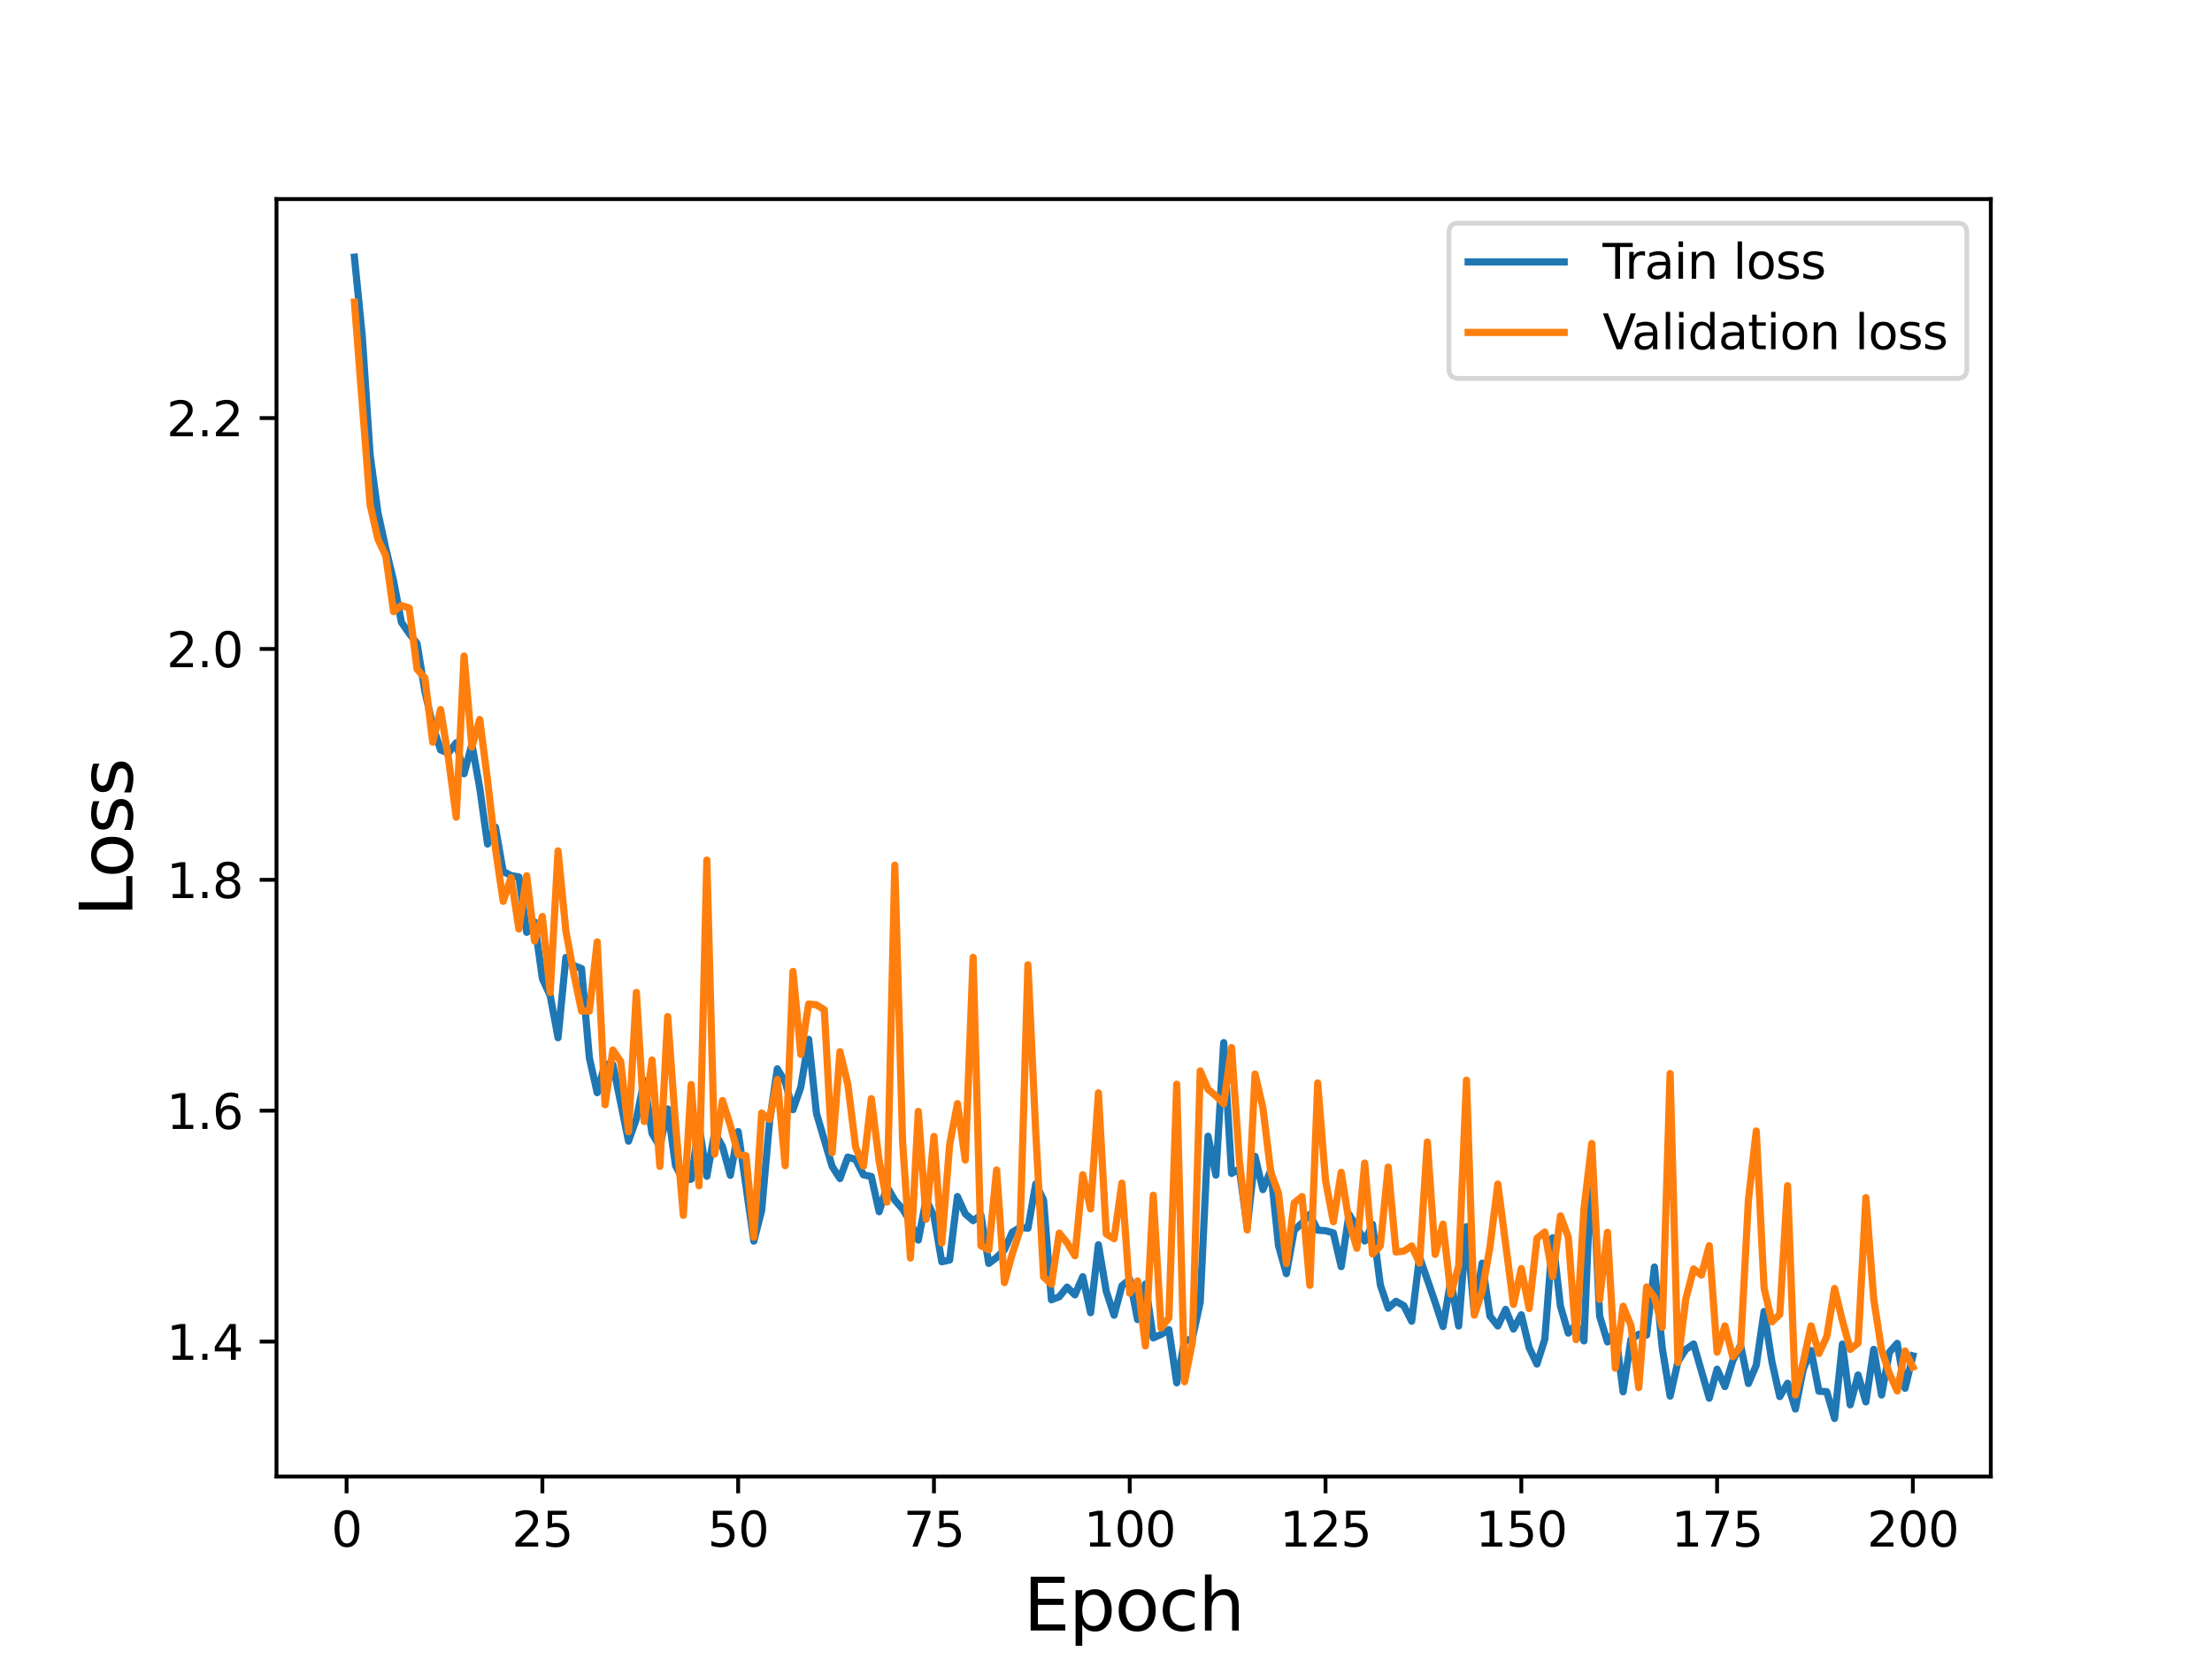 <?xml version="1.0" encoding="utf-8" standalone="no"?>
<!DOCTYPE svg PUBLIC "-//W3C//DTD SVG 1.1//EN"
  "http://www.w3.org/Graphics/SVG/1.1/DTD/svg11.dtd">
<svg height="345.6pt" version="1.1" viewBox="0 0 460.8 345.6" width="460.8pt" xmlns="http://www.w3.org/2000/svg" xmlns:xlink="http://www.w3.org/1999/xlink">
 <defs>
  <style type="text/css">*{stroke-linecap:butt;stroke-linejoin:round;}</style>
 </defs>
 <g id="figure_1">
  <g id="patch_1">
   <path d="M 0 345.6 
L 460.8 345.6 
L 460.8 0 
L 0 0 
z
" style="fill:#ffffff;"/>
  </g>
  <g id="axes_1">
   <g id="patch_2">
    <path d="M 57.6 307.584 
L 414.72 307.584 
L 414.72 41.472 
L 57.6 41.472 
z
" style="fill:#ffffff;"/>
   </g>
   <g id="matplotlib.axis_1">
    <g id="xtick_1">
     <g id="line2d_1">
      <defs>
       <path d="M 0 0 
L 0 3.5 
" id="m465b3ae6b0" style="stroke:#000000;stroke-width:0.8;"/>
      </defs>
      <g>
       <use style="stroke:#000000;stroke-width:0.8;" x="72.201" xlink:href="#m465b3ae6b0" y="307.584"/>
      </g>
     </g>
     <g id="text_1">
      <!-- 0 -->
      <g transform="translate(69.02 322.182)scale(0.1 -0.1)">
       <defs>
        <path d="M 2034 4250 
Q 1547 4250 1301 3770 
Q 1056 3291 1056 2328 
Q 1056 1369 1301 889 
Q 1547 409 2034 409 
Q 2525 409 2770 889 
Q 3016 1369 3016 2328 
Q 3016 3291 2770 3770 
Q 2525 4250 2034 4250 
z
M 2034 4750 
Q 2819 4750 3233 4129 
Q 3647 3509 3647 2328 
Q 3647 1150 3233 529 
Q 2819 -91 2034 -91 
Q 1250 -91 836 529 
Q 422 1150 422 2328 
Q 422 3509 836 4129 
Q 1250 4750 2034 4750 
z
" id="DejaVuSans-30" transform="scale(0.016)"/>
       </defs>
       <use xlink:href="#DejaVuSans-30"/>
      </g>
     </g>
    </g>
    <g id="xtick_2">
     <g id="line2d_2">
      <g>
       <use style="stroke:#000000;stroke-width:0.8;" x="112.987" xlink:href="#m465b3ae6b0" y="307.584"/>
      </g>
     </g>
     <g id="text_2">
      <!-- 25 -->
      <g transform="translate(106.625 322.182)scale(0.1 -0.1)">
       <defs>
        <path d="M 1228 531 
L 3431 531 
L 3431 0 
L 469 0 
L 469 531 
Q 828 903 1448 1529 
Q 2069 2156 2228 2338 
Q 2531 2678 2651 2914 
Q 2772 3150 2772 3378 
Q 2772 3750 2511 3984 
Q 2250 4219 1831 4219 
Q 1534 4219 1204 4116 
Q 875 4013 500 3803 
L 500 4441 
Q 881 4594 1212 4672 
Q 1544 4750 1819 4750 
Q 2544 4750 2975 4387 
Q 3406 4025 3406 3419 
Q 3406 3131 3298 2873 
Q 3191 2616 2906 2266 
Q 2828 2175 2409 1742 
Q 1991 1309 1228 531 
z
" id="DejaVuSans-32" transform="scale(0.016)"/>
        <path d="M 691 4666 
L 3169 4666 
L 3169 4134 
L 1269 4134 
L 1269 2991 
Q 1406 3038 1543 3061 
Q 1681 3084 1819 3084 
Q 2600 3084 3056 2656 
Q 3513 2228 3513 1497 
Q 3513 744 3044 326 
Q 2575 -91 1722 -91 
Q 1428 -91 1123 -41 
Q 819 9 494 109 
L 494 744 
Q 775 591 1075 516 
Q 1375 441 1709 441 
Q 2250 441 2565 725 
Q 2881 1009 2881 1497 
Q 2881 1984 2565 2268 
Q 2250 2553 1709 2553 
Q 1456 2553 1204 2497 
Q 953 2441 691 2322 
L 691 4666 
z
" id="DejaVuSans-35" transform="scale(0.016)"/>
       </defs>
       <use xlink:href="#DejaVuSans-32"/>
       <use x="63.623" xlink:href="#DejaVuSans-35"/>
      </g>
     </g>
    </g>
    <g id="xtick_3">
     <g id="line2d_3">
      <g>
       <use style="stroke:#000000;stroke-width:0.8;" x="153.773" xlink:href="#m465b3ae6b0" y="307.584"/>
      </g>
     </g>
     <g id="text_3">
      <!-- 50 -->
      <g transform="translate(147.41 322.182)scale(0.1 -0.1)">
       <use xlink:href="#DejaVuSans-35"/>
       <use x="63.623" xlink:href="#DejaVuSans-30"/>
      </g>
     </g>
    </g>
    <g id="xtick_4">
     <g id="line2d_4">
      <g>
       <use style="stroke:#000000;stroke-width:0.8;" x="194.559" xlink:href="#m465b3ae6b0" y="307.584"/>
      </g>
     </g>
     <g id="text_4">
      <!-- 75 -->
      <g transform="translate(188.196 322.182)scale(0.1 -0.1)">
       <defs>
        <path d="M 525 4666 
L 3525 4666 
L 3525 4397 
L 1831 0 
L 1172 0 
L 2766 4134 
L 525 4134 
L 525 4666 
z
" id="DejaVuSans-37" transform="scale(0.016)"/>
       </defs>
       <use xlink:href="#DejaVuSans-37"/>
       <use x="63.623" xlink:href="#DejaVuSans-35"/>
      </g>
     </g>
    </g>
    <g id="xtick_5">
     <g id="line2d_5">
      <g>
       <use style="stroke:#000000;stroke-width:0.8;" x="235.344" xlink:href="#m465b3ae6b0" y="307.584"/>
      </g>
     </g>
     <g id="text_5">
      <!-- 100 -->
      <g transform="translate(225.801 322.182)scale(0.1 -0.1)">
       <defs>
        <path d="M 794 531 
L 1825 531 
L 1825 4091 
L 703 3866 
L 703 4441 
L 1819 4666 
L 2450 4666 
L 2450 531 
L 3481 531 
L 3481 0 
L 794 0 
L 794 531 
z
" id="DejaVuSans-31" transform="scale(0.016)"/>
       </defs>
       <use xlink:href="#DejaVuSans-31"/>
       <use x="63.623" xlink:href="#DejaVuSans-30"/>
       <use x="127.246" xlink:href="#DejaVuSans-30"/>
      </g>
     </g>
    </g>
    <g id="xtick_6">
     <g id="line2d_6">
      <g>
       <use style="stroke:#000000;stroke-width:0.8;" x="276.13" xlink:href="#m465b3ae6b0" y="307.584"/>
      </g>
     </g>
     <g id="text_6">
      <!-- 125 -->
      <g transform="translate(266.586 322.182)scale(0.1 -0.1)">
       <use xlink:href="#DejaVuSans-31"/>
       <use x="63.623" xlink:href="#DejaVuSans-32"/>
       <use x="127.246" xlink:href="#DejaVuSans-35"/>
      </g>
     </g>
    </g>
    <g id="xtick_7">
     <g id="line2d_7">
      <g>
       <use style="stroke:#000000;stroke-width:0.8;" x="316.916" xlink:href="#m465b3ae6b0" y="307.584"/>
      </g>
     </g>
     <g id="text_7">
      <!-- 150 -->
      <g transform="translate(307.372 322.182)scale(0.1 -0.1)">
       <use xlink:href="#DejaVuSans-31"/>
       <use x="63.623" xlink:href="#DejaVuSans-35"/>
       <use x="127.246" xlink:href="#DejaVuSans-30"/>
      </g>
     </g>
    </g>
    <g id="xtick_8">
     <g id="line2d_8">
      <g>
       <use style="stroke:#000000;stroke-width:0.8;" x="357.702" xlink:href="#m465b3ae6b0" y="307.584"/>
      </g>
     </g>
     <g id="text_8">
      <!-- 175 -->
      <g transform="translate(348.158 322.182)scale(0.1 -0.1)">
       <use xlink:href="#DejaVuSans-31"/>
       <use x="63.623" xlink:href="#DejaVuSans-37"/>
       <use x="127.246" xlink:href="#DejaVuSans-35"/>
      </g>
     </g>
    </g>
    <g id="xtick_9">
     <g id="line2d_9">
      <g>
       <use style="stroke:#000000;stroke-width:0.8;" x="398.487" xlink:href="#m465b3ae6b0" y="307.584"/>
      </g>
     </g>
     <g id="text_9">
      <!-- 200 -->
      <g transform="translate(388.944 322.182)scale(0.1 -0.1)">
       <use xlink:href="#DejaVuSans-32"/>
       <use x="63.623" xlink:href="#DejaVuSans-30"/>
       <use x="127.246" xlink:href="#DejaVuSans-30"/>
      </g>
     </g>
    </g>
    <g id="text_10">
     <!-- Epoch -->
     <g transform="translate(213.194 339.66)scale(0.15 -0.15)">
      <defs>
       <path d="M 628 4666 
L 3578 4666 
L 3578 4134 
L 1259 4134 
L 1259 2753 
L 3481 2753 
L 3481 2222 
L 1259 2222 
L 1259 531 
L 3634 531 
L 3634 0 
L 628 0 
L 628 4666 
z
" id="DejaVuSans-45" transform="scale(0.016)"/>
       <path d="M 1159 525 
L 1159 -1331 
L 581 -1331 
L 581 3500 
L 1159 3500 
L 1159 2969 
Q 1341 3281 1617 3432 
Q 1894 3584 2278 3584 
Q 2916 3584 3314 3078 
Q 3713 2572 3713 1747 
Q 3713 922 3314 415 
Q 2916 -91 2278 -91 
Q 1894 -91 1617 61 
Q 1341 213 1159 525 
z
M 3116 1747 
Q 3116 2381 2855 2742 
Q 2594 3103 2138 3103 
Q 1681 3103 1420 2742 
Q 1159 2381 1159 1747 
Q 1159 1113 1420 752 
Q 1681 391 2138 391 
Q 2594 391 2855 752 
Q 3116 1113 3116 1747 
z
" id="DejaVuSans-70" transform="scale(0.016)"/>
       <path d="M 1959 3097 
Q 1497 3097 1228 2736 
Q 959 2375 959 1747 
Q 959 1119 1226 758 
Q 1494 397 1959 397 
Q 2419 397 2687 759 
Q 2956 1122 2956 1747 
Q 2956 2369 2687 2733 
Q 2419 3097 1959 3097 
z
M 1959 3584 
Q 2709 3584 3137 3096 
Q 3566 2609 3566 1747 
Q 3566 888 3137 398 
Q 2709 -91 1959 -91 
Q 1206 -91 779 398 
Q 353 888 353 1747 
Q 353 2609 779 3096 
Q 1206 3584 1959 3584 
z
" id="DejaVuSans-6f" transform="scale(0.016)"/>
       <path d="M 3122 3366 
L 3122 2828 
Q 2878 2963 2633 3030 
Q 2388 3097 2138 3097 
Q 1578 3097 1268 2742 
Q 959 2388 959 1747 
Q 959 1106 1268 751 
Q 1578 397 2138 397 
Q 2388 397 2633 464 
Q 2878 531 3122 666 
L 3122 134 
Q 2881 22 2623 -34 
Q 2366 -91 2075 -91 
Q 1284 -91 818 406 
Q 353 903 353 1747 
Q 353 2603 823 3093 
Q 1294 3584 2113 3584 
Q 2378 3584 2631 3529 
Q 2884 3475 3122 3366 
z
" id="DejaVuSans-63" transform="scale(0.016)"/>
       <path d="M 3513 2113 
L 3513 0 
L 2938 0 
L 2938 2094 
Q 2938 2591 2744 2837 
Q 2550 3084 2163 3084 
Q 1697 3084 1428 2787 
Q 1159 2491 1159 1978 
L 1159 0 
L 581 0 
L 581 4863 
L 1159 4863 
L 1159 2956 
Q 1366 3272 1645 3428 
Q 1925 3584 2291 3584 
Q 2894 3584 3203 3211 
Q 3513 2838 3513 2113 
z
" id="DejaVuSans-68" transform="scale(0.016)"/>
      </defs>
      <use xlink:href="#DejaVuSans-45"/>
      <use x="63.184" xlink:href="#DejaVuSans-70"/>
      <use x="126.66" xlink:href="#DejaVuSans-6f"/>
      <use x="187.842" xlink:href="#DejaVuSans-63"/>
      <use x="242.822" xlink:href="#DejaVuSans-68"/>
     </g>
    </g>
   </g>
   <g id="matplotlib.axis_2">
    <g id="ytick_1">
     <g id="line2d_10">
      <defs>
       <path d="M 0 0 
L -3.5 0 
" id="m381ef39dd8" style="stroke:#000000;stroke-width:0.8;"/>
      </defs>
      <g>
       <use style="stroke:#000000;stroke-width:0.8;" x="57.6" xlink:href="#m381ef39dd8" y="279.478"/>
      </g>
     </g>
     <g id="text_11">
      <!-- 1.4 -->
      <g transform="translate(34.697 283.277)scale(0.1 -0.1)">
       <defs>
        <path d="M 684 794 
L 1344 794 
L 1344 0 
L 684 0 
L 684 794 
z
" id="DejaVuSans-2e" transform="scale(0.016)"/>
        <path d="M 2419 4116 
L 825 1625 
L 2419 1625 
L 2419 4116 
z
M 2253 4666 
L 3047 4666 
L 3047 1625 
L 3713 1625 
L 3713 1100 
L 3047 1100 
L 3047 0 
L 2419 0 
L 2419 1100 
L 313 1100 
L 313 1709 
L 2253 4666 
z
" id="DejaVuSans-34" transform="scale(0.016)"/>
       </defs>
       <use xlink:href="#DejaVuSans-31"/>
       <use x="63.623" xlink:href="#DejaVuSans-2e"/>
       <use x="95.41" xlink:href="#DejaVuSans-34"/>
      </g>
     </g>
    </g>
    <g id="ytick_2">
     <g id="line2d_11">
      <g>
       <use style="stroke:#000000;stroke-width:0.8;" x="57.6" xlink:href="#m381ef39dd8" y="231.38"/>
      </g>
     </g>
     <g id="text_12">
      <!-- 1.6 -->
      <g transform="translate(34.697 235.18)scale(0.1 -0.1)">
       <defs>
        <path d="M 2113 2584 
Q 1688 2584 1439 2293 
Q 1191 2003 1191 1497 
Q 1191 994 1439 701 
Q 1688 409 2113 409 
Q 2538 409 2786 701 
Q 3034 994 3034 1497 
Q 3034 2003 2786 2293 
Q 2538 2584 2113 2584 
z
M 3366 4563 
L 3366 3988 
Q 3128 4100 2886 4159 
Q 2644 4219 2406 4219 
Q 1781 4219 1451 3797 
Q 1122 3375 1075 2522 
Q 1259 2794 1537 2939 
Q 1816 3084 2150 3084 
Q 2853 3084 3261 2657 
Q 3669 2231 3669 1497 
Q 3669 778 3244 343 
Q 2819 -91 2113 -91 
Q 1303 -91 875 529 
Q 447 1150 447 2328 
Q 447 3434 972 4092 
Q 1497 4750 2381 4750 
Q 2619 4750 2861 4703 
Q 3103 4656 3366 4563 
z
" id="DejaVuSans-36" transform="scale(0.016)"/>
       </defs>
       <use xlink:href="#DejaVuSans-31"/>
       <use x="63.623" xlink:href="#DejaVuSans-2e"/>
       <use x="95.41" xlink:href="#DejaVuSans-36"/>
      </g>
     </g>
    </g>
    <g id="ytick_3">
     <g id="line2d_12">
      <g>
       <use style="stroke:#000000;stroke-width:0.8;" x="57.6" xlink:href="#m381ef39dd8" y="183.283"/>
      </g>
     </g>
     <g id="text_13">
      <!-- 1.8 -->
      <g transform="translate(34.697 187.082)scale(0.1 -0.1)">
       <defs>
        <path d="M 2034 2216 
Q 1584 2216 1326 1975 
Q 1069 1734 1069 1313 
Q 1069 891 1326 650 
Q 1584 409 2034 409 
Q 2484 409 2743 651 
Q 3003 894 3003 1313 
Q 3003 1734 2745 1975 
Q 2488 2216 2034 2216 
z
M 1403 2484 
Q 997 2584 770 2862 
Q 544 3141 544 3541 
Q 544 4100 942 4425 
Q 1341 4750 2034 4750 
Q 2731 4750 3128 4425 
Q 3525 4100 3525 3541 
Q 3525 3141 3298 2862 
Q 3072 2584 2669 2484 
Q 3125 2378 3379 2068 
Q 3634 1759 3634 1313 
Q 3634 634 3220 271 
Q 2806 -91 2034 -91 
Q 1263 -91 848 271 
Q 434 634 434 1313 
Q 434 1759 690 2068 
Q 947 2378 1403 2484 
z
M 1172 3481 
Q 1172 3119 1398 2916 
Q 1625 2713 2034 2713 
Q 2441 2713 2670 2916 
Q 2900 3119 2900 3481 
Q 2900 3844 2670 4047 
Q 2441 4250 2034 4250 
Q 1625 4250 1398 4047 
Q 1172 3844 1172 3481 
z
" id="DejaVuSans-38" transform="scale(0.016)"/>
       </defs>
       <use xlink:href="#DejaVuSans-31"/>
       <use x="63.623" xlink:href="#DejaVuSans-2e"/>
       <use x="95.41" xlink:href="#DejaVuSans-38"/>
      </g>
     </g>
    </g>
    <g id="ytick_4">
     <g id="line2d_13">
      <g>
       <use style="stroke:#000000;stroke-width:0.8;" x="57.6" xlink:href="#m381ef39dd8" y="135.186"/>
      </g>
     </g>
     <g id="text_14">
      <!-- 2.0 -->
      <g transform="translate(34.697 138.985)scale(0.1 -0.1)">
       <use xlink:href="#DejaVuSans-32"/>
       <use x="63.623" xlink:href="#DejaVuSans-2e"/>
       <use x="95.41" xlink:href="#DejaVuSans-30"/>
      </g>
     </g>
    </g>
    <g id="ytick_5">
     <g id="line2d_14">
      <g>
       <use style="stroke:#000000;stroke-width:0.8;" x="57.6" xlink:href="#m381ef39dd8" y="87.089"/>
      </g>
     </g>
     <g id="text_15">
      <!-- 2.2 -->
      <g transform="translate(34.697 90.888)scale(0.1 -0.1)">
       <use xlink:href="#DejaVuSans-32"/>
       <use x="63.623" xlink:href="#DejaVuSans-2e"/>
       <use x="95.41" xlink:href="#DejaVuSans-32"/>
      </g>
     </g>
    </g>
    <g id="text_16">
     <!-- Loss -->
     <g transform="translate(27.577 190.979)rotate(-90)scale(0.15 -0.15)">
      <defs>
       <path d="M 628 4666 
L 1259 4666 
L 1259 531 
L 3531 531 
L 3531 0 
L 628 0 
L 628 4666 
z
" id="DejaVuSans-4c" transform="scale(0.016)"/>
       <path d="M 2834 3397 
L 2834 2853 
Q 2591 2978 2328 3040 
Q 2066 3103 1784 3103 
Q 1356 3103 1142 2972 
Q 928 2841 928 2578 
Q 928 2378 1081 2264 
Q 1234 2150 1697 2047 
L 1894 2003 
Q 2506 1872 2764 1633 
Q 3022 1394 3022 966 
Q 3022 478 2636 193 
Q 2250 -91 1575 -91 
Q 1294 -91 989 -36 
Q 684 19 347 128 
L 347 722 
Q 666 556 975 473 
Q 1284 391 1588 391 
Q 1994 391 2212 530 
Q 2431 669 2431 922 
Q 2431 1156 2273 1281 
Q 2116 1406 1581 1522 
L 1381 1569 
Q 847 1681 609 1914 
Q 372 2147 372 2553 
Q 372 3047 722 3315 
Q 1072 3584 1716 3584 
Q 2034 3584 2315 3537 
Q 2597 3491 2834 3397 
z
" id="DejaVuSans-73" transform="scale(0.016)"/>
      </defs>
      <use xlink:href="#DejaVuSans-4c"/>
      <use x="53.963" xlink:href="#DejaVuSans-6f"/>
      <use x="115.145" xlink:href="#DejaVuSans-73"/>
      <use x="167.244" xlink:href="#DejaVuSans-73"/>
     </g>
    </g>
   </g>
   <g id="line2d_15">
    <path clip-path="url(#pdecab4cb62)" d="M 73.833 53.568 
L 75.464 69.982 
L 77.096 94.711 
L 78.727 106.757 
L 80.358 114.237 
L 81.99 121.009 
L 83.621 129.631 
L 85.253 131.96 
L 86.884 134.078 
L 88.516 144.035 
L 90.147 151.155 
L 91.778 156.22 
L 93.41 156.878 
L 95.041 154.729 
L 96.673 161.189 
L 98.304 155.027 
L 99.936 164.128 
L 101.567 175.826 
L 103.198 172.306 
L 104.83 181.566 
L 106.461 182.392 
L 108.093 182.701 
L 109.724 194.228 
L 111.356 192.067 
L 112.987 203.87 
L 114.618 207.416 
L 116.25 216.176 
L 117.881 199.444 
L 119.513 201.14 
L 121.144 201.775 
L 122.776 220.376 
L 124.407 227.629 
L 126.038 221.64 
L 127.67 221.761 
L 130.933 237.722 
L 132.564 233.08 
L 134.196 225.09 
L 135.827 236.107 
L 137.458 238.841 
L 139.09 231.007 
L 140.721 242.797 
L 142.353 245.887 
L 143.984 245.646 
L 145.616 234.426 
L 147.247 245.039 
L 148.879 235.895 
L 150.51 238.858 
L 152.141 244.837 
L 153.773 235.733 
L 157.036 258.551 
L 158.667 252.176 
L 160.299 233.786 
L 161.93 222.659 
L 163.561 225.35 
L 165.193 231.161 
L 166.824 226.482 
L 168.456 216.519 
L 170.087 231.948 
L 173.35 242.988 
L 174.981 245.517 
L 176.613 241.037 
L 178.244 241.528 
L 179.876 244.742 
L 181.507 245.086 
L 183.139 252.426 
L 184.77 247.217 
L 186.401 250.007 
L 188.033 251.867 
L 189.664 254.57 
L 191.296 258.338 
L 192.927 249.877 
L 194.559 253.38 
L 196.19 262.847 
L 197.821 262.49 
L 199.453 249.26 
L 201.084 252.875 
L 202.716 254.276 
L 204.347 253.147 
L 205.979 263.191 
L 207.61 261.965 
L 209.241 260.359 
L 210.873 256.7 
L 212.504 255.681 
L 214.136 255.866 
L 215.767 246.634 
L 217.399 250.006 
L 219.03 270.767 
L 220.661 270.137 
L 222.293 268.137 
L 223.924 269.738 
L 225.556 265.959 
L 227.187 273.457 
L 228.819 259.306 
L 230.45 268.982 
L 232.081 273.989 
L 233.713 267.855 
L 235.344 266.509 
L 236.976 274.89 
L 238.607 267.493 
L 240.239 278.706 
L 241.87 277.99 
L 243.501 276.991 
L 245.133 288.073 
L 246.764 279.386 
L 248.396 278.846 
L 250.027 271.249 
L 251.659 236.696 
L 253.29 244.796 
L 254.921 217.198 
L 256.553 244.437 
L 258.184 243.532 
L 259.816 255.679 
L 261.447 240.892 
L 263.079 247.818 
L 264.71 243.812 
L 266.341 259.511 
L 267.973 265.329 
L 269.604 256.274 
L 271.236 254.769 
L 272.867 252.982 
L 274.499 256.281 
L 276.13 256.375 
L 277.761 256.836 
L 279.393 263.862 
L 281.024 252.956 
L 282.656 255.587 
L 284.287 258.526 
L 285.919 255.052 
L 287.55 267.685 
L 289.181 272.519 
L 290.813 271.084 
L 292.444 272.004 
L 294.076 275.227 
L 295.707 261.843 
L 298.97 271.318 
L 300.601 276.338 
L 302.233 266.696 
L 303.864 276.23 
L 305.496 255.542 
L 307.127 273.637 
L 308.759 263.14 
L 310.39 274.172 
L 312.021 276.223 
L 313.653 272.77 
L 315.284 276.866 
L 316.916 273.897 
L 318.547 280.738 
L 320.179 284.156 
L 321.81 278.993 
L 323.441 257.859 
L 325.073 272.126 
L 326.704 277.712 
L 328.336 275.852 
L 329.967 279.338 
L 331.599 239.916 
L 333.23 274.158 
L 334.862 279.546 
L 336.493 277.264 
L 338.124 289.933 
L 339.756 279.044 
L 341.387 277.946 
L 343.019 278.112 
L 344.65 263.943 
L 346.282 280.84 
L 347.913 290.835 
L 349.544 283.657 
L 351.176 281.12 
L 352.807 279.979 
L 356.07 291.274 
L 357.702 285.235 
L 359.333 288.844 
L 360.964 283.481 
L 362.596 280.213 
L 364.227 288.205 
L 365.859 284.401 
L 367.49 273.22 
L 369.122 283.66 
L 370.753 290.93 
L 372.384 288.165 
L 374.016 293.528 
L 375.647 285.216 
L 377.279 281.336 
L 378.91 289.814 
L 380.542 289.919 
L 382.173 295.488 
L 383.804 280.004 
L 385.436 292.653 
L 387.067 286.427 
L 388.699 292.042 
L 390.33 281.098 
L 391.962 290.608 
L 393.593 281.703 
L 395.224 279.847 
L 396.856 289.207 
L 398.487 282.445 
L 398.487 282.445 
" style="fill:none;stroke:#1f77b4;stroke-linecap:square;stroke-width:1.5;"/>
   </g>
   <g id="line2d_16">
    <path clip-path="url(#pdecab4cb62)" d="M 73.833 62.933 
L 77.096 105.132 
L 78.727 112.311 
L 80.358 115.749 
L 81.99 127.414 
L 83.621 126.135 
L 85.253 126.662 
L 86.884 139.386 
L 88.516 141.251 
L 90.147 154.599 
L 91.778 147.805 
L 93.41 157.884 
L 95.041 170.235 
L 96.673 136.665 
L 98.304 155.626 
L 99.936 149.874 
L 101.567 162.566 
L 103.198 176.68 
L 104.83 187.764 
L 106.461 182.814 
L 108.093 193.526 
L 109.724 182.434 
L 111.356 196.034 
L 112.987 190.918 
L 114.618 206.757 
L 116.25 177.258 
L 117.881 193.967 
L 119.513 202.733 
L 121.144 210.612 
L 122.776 210.627 
L 124.407 196.211 
L 126.038 230.129 
L 127.67 218.735 
L 129.301 221.137 
L 130.933 235.755 
L 132.564 206.737 
L 134.196 233.629 
L 135.827 220.821 
L 137.458 242.972 
L 139.09 211.771 
L 140.721 234.17 
L 142.353 253.184 
L 143.984 225.928 
L 145.616 247.031 
L 147.247 179.171 
L 148.879 240.414 
L 150.51 229.256 
L 152.141 234.473 
L 153.773 240.535 
L 155.404 240.775 
L 157.036 257.728 
L 158.667 231.861 
L 160.299 233.204 
L 161.93 224.885 
L 163.561 242.829 
L 165.193 202.365 
L 166.824 219.642 
L 168.456 209.149 
L 170.087 209.324 
L 171.719 210.355 
L 173.35 240.113 
L 174.981 219.088 
L 176.613 225.878 
L 178.244 238.991 
L 179.876 242.913 
L 181.507 228.87 
L 183.139 241.861 
L 184.77 250.418 
L 186.401 180.241 
L 188.033 237.938 
L 189.664 262.066 
L 191.296 231.517 
L 192.927 253.976 
L 194.559 236.739 
L 196.19 258.949 
L 197.821 238.507 
L 199.453 229.898 
L 201.084 241.663 
L 202.716 199.433 
L 204.347 259.519 
L 205.979 260.343 
L 207.61 243.734 
L 209.241 267.188 
L 210.873 261.218 
L 212.504 256.197 
L 214.136 200.982 
L 215.767 235.893 
L 217.399 266.018 
L 219.03 267.535 
L 220.661 256.885 
L 222.293 258.879 
L 223.924 261.6 
L 225.556 244.709 
L 227.187 251.843 
L 228.819 227.672 
L 230.45 257.041 
L 232.081 258.049 
L 233.713 246.469 
L 235.344 269.395 
L 236.976 266.845 
L 238.607 280.383 
L 240.239 248.986 
L 241.87 276.651 
L 243.501 274.542 
L 245.133 225.856 
L 246.764 287.845 
L 248.396 279.56 
L 250.027 223.094 
L 251.659 226.938 
L 253.29 228.296 
L 254.921 229.942 
L 256.553 218.229 
L 258.184 241.701 
L 259.816 256.224 
L 261.447 223.737 
L 263.079 230.741 
L 264.71 244.128 
L 266.341 248.61 
L 267.973 263.228 
L 269.604 250.58 
L 271.236 249.261 
L 272.867 267.755 
L 274.499 225.605 
L 276.13 245.922 
L 277.761 254.516 
L 279.393 244.221 
L 281.024 254.495 
L 282.656 260.032 
L 284.287 242.287 
L 285.919 261.223 
L 287.55 259.537 
L 289.181 243.131 
L 290.813 260.814 
L 292.444 260.619 
L 294.076 259.561 
L 295.707 263.142 
L 297.339 237.892 
L 298.97 261.317 
L 300.601 255.01 
L 302.233 269.607 
L 303.864 263.755 
L 305.496 225.021 
L 307.127 273.968 
L 308.759 269.044 
L 310.39 259.738 
L 312.021 246.664 
L 315.284 271.724 
L 316.916 264.268 
L 318.547 272.597 
L 320.179 257.949 
L 321.81 256.647 
L 323.441 265.94 
L 325.073 253.288 
L 326.704 257.716 
L 328.336 279.075 
L 329.967 251.855 
L 331.599 238.207 
L 333.23 270.69 
L 334.862 256.707 
L 336.493 284.997 
L 338.124 272.115 
L 339.756 276.101 
L 341.387 289.084 
L 343.019 268.094 
L 344.65 270.251 
L 346.282 276.491 
L 347.913 223.634 
L 349.544 283.827 
L 351.176 270.648 
L 352.807 264.335 
L 354.439 265.622 
L 356.07 259.498 
L 357.702 281.681 
L 359.333 276.221 
L 360.964 282.631 
L 362.596 280.536 
L 364.227 249.958 
L 365.859 235.61 
L 367.49 268.324 
L 369.122 275.359 
L 370.753 273.83 
L 372.384 246.999 
L 374.016 290.595 
L 375.647 283.727 
L 377.279 276.197 
L 378.91 281.964 
L 380.542 278.464 
L 382.173 268.417 
L 383.804 275.116 
L 385.436 281.094 
L 387.067 279.782 
L 388.699 249.494 
L 390.33 270.598 
L 391.962 281.263 
L 393.593 286.109 
L 395.224 289.764 
L 396.856 281.44 
L 398.487 284.803 
L 398.487 284.803 
" style="fill:none;stroke:#ff7f0e;stroke-linecap:square;stroke-width:1.5;"/>
   </g>
   <g id="patch_3">
    <path d="M 57.6 307.584 
L 57.6 41.472 
" style="fill:none;stroke:#000000;stroke-linecap:square;stroke-linejoin:miter;stroke-width:0.8;"/>
   </g>
   <g id="patch_4">
    <path d="M 414.72 307.584 
L 414.72 41.472 
" style="fill:none;stroke:#000000;stroke-linecap:square;stroke-linejoin:miter;stroke-width:0.8;"/>
   </g>
   <g id="patch_5">
    <path d="M 57.6 307.584 
L 414.72 307.584 
" style="fill:none;stroke:#000000;stroke-linecap:square;stroke-linejoin:miter;stroke-width:0.8;"/>
   </g>
   <g id="patch_6">
    <path d="M 57.6 41.472 
L 414.72 41.472 
" style="fill:none;stroke:#000000;stroke-linecap:square;stroke-linejoin:miter;stroke-width:0.8;"/>
   </g>
   <g id="legend_1">
    <g id="patch_7">
     <path d="M 303.845 78.828 
L 407.72 78.828 
Q 409.72 78.828 409.72 76.828 
L 409.72 48.472 
Q 409.72 46.472 407.72 46.472 
L 303.845 46.472 
Q 301.845 46.472 301.845 48.472 
L 301.845 76.828 
Q 301.845 78.828 303.845 78.828 
z
" style="fill:#ffffff;opacity:0.8;stroke:#cccccc;stroke-linejoin:miter;"/>
    </g>
    <g id="line2d_17">
     <path d="M 305.845 54.57 
L 325.845 54.57 
" style="fill:none;stroke:#1f77b4;stroke-linecap:square;stroke-width:1.5;"/>
    </g>
    <g id="line2d_18"/>
    <g id="text_17">
     <!-- Train loss -->
     <g transform="translate(333.845 58.07)scale(0.1 -0.1)">
      <defs>
       <path d="M -19 4666 
L 3928 4666 
L 3928 4134 
L 2272 4134 
L 2272 0 
L 1638 0 
L 1638 4134 
L -19 4134 
L -19 4666 
z
" id="DejaVuSans-54" transform="scale(0.016)"/>
       <path d="M 2631 2963 
Q 2534 3019 2420 3045 
Q 2306 3072 2169 3072 
Q 1681 3072 1420 2755 
Q 1159 2438 1159 1844 
L 1159 0 
L 581 0 
L 581 3500 
L 1159 3500 
L 1159 2956 
Q 1341 3275 1631 3429 
Q 1922 3584 2338 3584 
Q 2397 3584 2469 3576 
Q 2541 3569 2628 3553 
L 2631 2963 
z
" id="DejaVuSans-72" transform="scale(0.016)"/>
       <path d="M 2194 1759 
Q 1497 1759 1228 1600 
Q 959 1441 959 1056 
Q 959 750 1161 570 
Q 1363 391 1709 391 
Q 2188 391 2477 730 
Q 2766 1069 2766 1631 
L 2766 1759 
L 2194 1759 
z
M 3341 1997 
L 3341 0 
L 2766 0 
L 2766 531 
Q 2569 213 2275 61 
Q 1981 -91 1556 -91 
Q 1019 -91 701 211 
Q 384 513 384 1019 
Q 384 1609 779 1909 
Q 1175 2209 1959 2209 
L 2766 2209 
L 2766 2266 
Q 2766 2663 2505 2880 
Q 2244 3097 1772 3097 
Q 1472 3097 1187 3025 
Q 903 2953 641 2809 
L 641 3341 
Q 956 3463 1253 3523 
Q 1550 3584 1831 3584 
Q 2591 3584 2966 3190 
Q 3341 2797 3341 1997 
z
" id="DejaVuSans-61" transform="scale(0.016)"/>
       <path d="M 603 3500 
L 1178 3500 
L 1178 0 
L 603 0 
L 603 3500 
z
M 603 4863 
L 1178 4863 
L 1178 4134 
L 603 4134 
L 603 4863 
z
" id="DejaVuSans-69" transform="scale(0.016)"/>
       <path d="M 3513 2113 
L 3513 0 
L 2938 0 
L 2938 2094 
Q 2938 2591 2744 2837 
Q 2550 3084 2163 3084 
Q 1697 3084 1428 2787 
Q 1159 2491 1159 1978 
L 1159 0 
L 581 0 
L 581 3500 
L 1159 3500 
L 1159 2956 
Q 1366 3272 1645 3428 
Q 1925 3584 2291 3584 
Q 2894 3584 3203 3211 
Q 3513 2838 3513 2113 
z
" id="DejaVuSans-6e" transform="scale(0.016)"/>
       <path id="DejaVuSans-20" transform="scale(0.016)"/>
       <path d="M 603 4863 
L 1178 4863 
L 1178 0 
L 603 0 
L 603 4863 
z
" id="DejaVuSans-6c" transform="scale(0.016)"/>
      </defs>
      <use xlink:href="#DejaVuSans-54"/>
      <use x="46.334" xlink:href="#DejaVuSans-72"/>
      <use x="87.447" xlink:href="#DejaVuSans-61"/>
      <use x="148.727" xlink:href="#DejaVuSans-69"/>
      <use x="176.51" xlink:href="#DejaVuSans-6e"/>
      <use x="239.889" xlink:href="#DejaVuSans-20"/>
      <use x="271.676" xlink:href="#DejaVuSans-6c"/>
      <use x="299.459" xlink:href="#DejaVuSans-6f"/>
      <use x="360.641" xlink:href="#DejaVuSans-73"/>
      <use x="412.74" xlink:href="#DejaVuSans-73"/>
     </g>
    </g>
    <g id="line2d_19">
     <path d="M 305.845 69.249 
L 325.845 69.249 
" style="fill:none;stroke:#ff7f0e;stroke-linecap:square;stroke-width:1.5;"/>
    </g>
    <g id="line2d_20"/>
    <g id="text_18">
     <!-- Validation loss -->
     <g transform="translate(333.845 72.749)scale(0.1 -0.1)">
      <defs>
       <path d="M 1831 0 
L 50 4666 
L 709 4666 
L 2188 738 
L 3669 4666 
L 4325 4666 
L 2547 0 
L 1831 0 
z
" id="DejaVuSans-56" transform="scale(0.016)"/>
       <path d="M 2906 2969 
L 2906 4863 
L 3481 4863 
L 3481 0 
L 2906 0 
L 2906 525 
Q 2725 213 2448 61 
Q 2172 -91 1784 -91 
Q 1150 -91 751 415 
Q 353 922 353 1747 
Q 353 2572 751 3078 
Q 1150 3584 1784 3584 
Q 2172 3584 2448 3432 
Q 2725 3281 2906 2969 
z
M 947 1747 
Q 947 1113 1208 752 
Q 1469 391 1925 391 
Q 2381 391 2643 752 
Q 2906 1113 2906 1747 
Q 2906 2381 2643 2742 
Q 2381 3103 1925 3103 
Q 1469 3103 1208 2742 
Q 947 2381 947 1747 
z
" id="DejaVuSans-64" transform="scale(0.016)"/>
       <path d="M 1172 4494 
L 1172 3500 
L 2356 3500 
L 2356 3053 
L 1172 3053 
L 1172 1153 
Q 1172 725 1289 603 
Q 1406 481 1766 481 
L 2356 481 
L 2356 0 
L 1766 0 
Q 1100 0 847 248 
Q 594 497 594 1153 
L 594 3053 
L 172 3053 
L 172 3500 
L 594 3500 
L 594 4494 
L 1172 4494 
z
" id="DejaVuSans-74" transform="scale(0.016)"/>
      </defs>
      <use xlink:href="#DejaVuSans-56"/>
      <use x="60.658" xlink:href="#DejaVuSans-61"/>
      <use x="121.938" xlink:href="#DejaVuSans-6c"/>
      <use x="149.721" xlink:href="#DejaVuSans-69"/>
      <use x="177.504" xlink:href="#DejaVuSans-64"/>
      <use x="240.98" xlink:href="#DejaVuSans-61"/>
      <use x="302.26" xlink:href="#DejaVuSans-74"/>
      <use x="341.469" xlink:href="#DejaVuSans-69"/>
      <use x="369.252" xlink:href="#DejaVuSans-6f"/>
      <use x="430.434" xlink:href="#DejaVuSans-6e"/>
      <use x="493.812" xlink:href="#DejaVuSans-20"/>
      <use x="525.6" xlink:href="#DejaVuSans-6c"/>
      <use x="553.383" xlink:href="#DejaVuSans-6f"/>
      <use x="614.564" xlink:href="#DejaVuSans-73"/>
      <use x="666.664" xlink:href="#DejaVuSans-73"/>
     </g>
    </g>
   </g>
  </g>
 </g>
 <defs>
  <clipPath id="pdecab4cb62">
   <rect height="266.112" width="357.12" x="57.6" y="41.472"/>
  </clipPath>
 </defs>
</svg>
